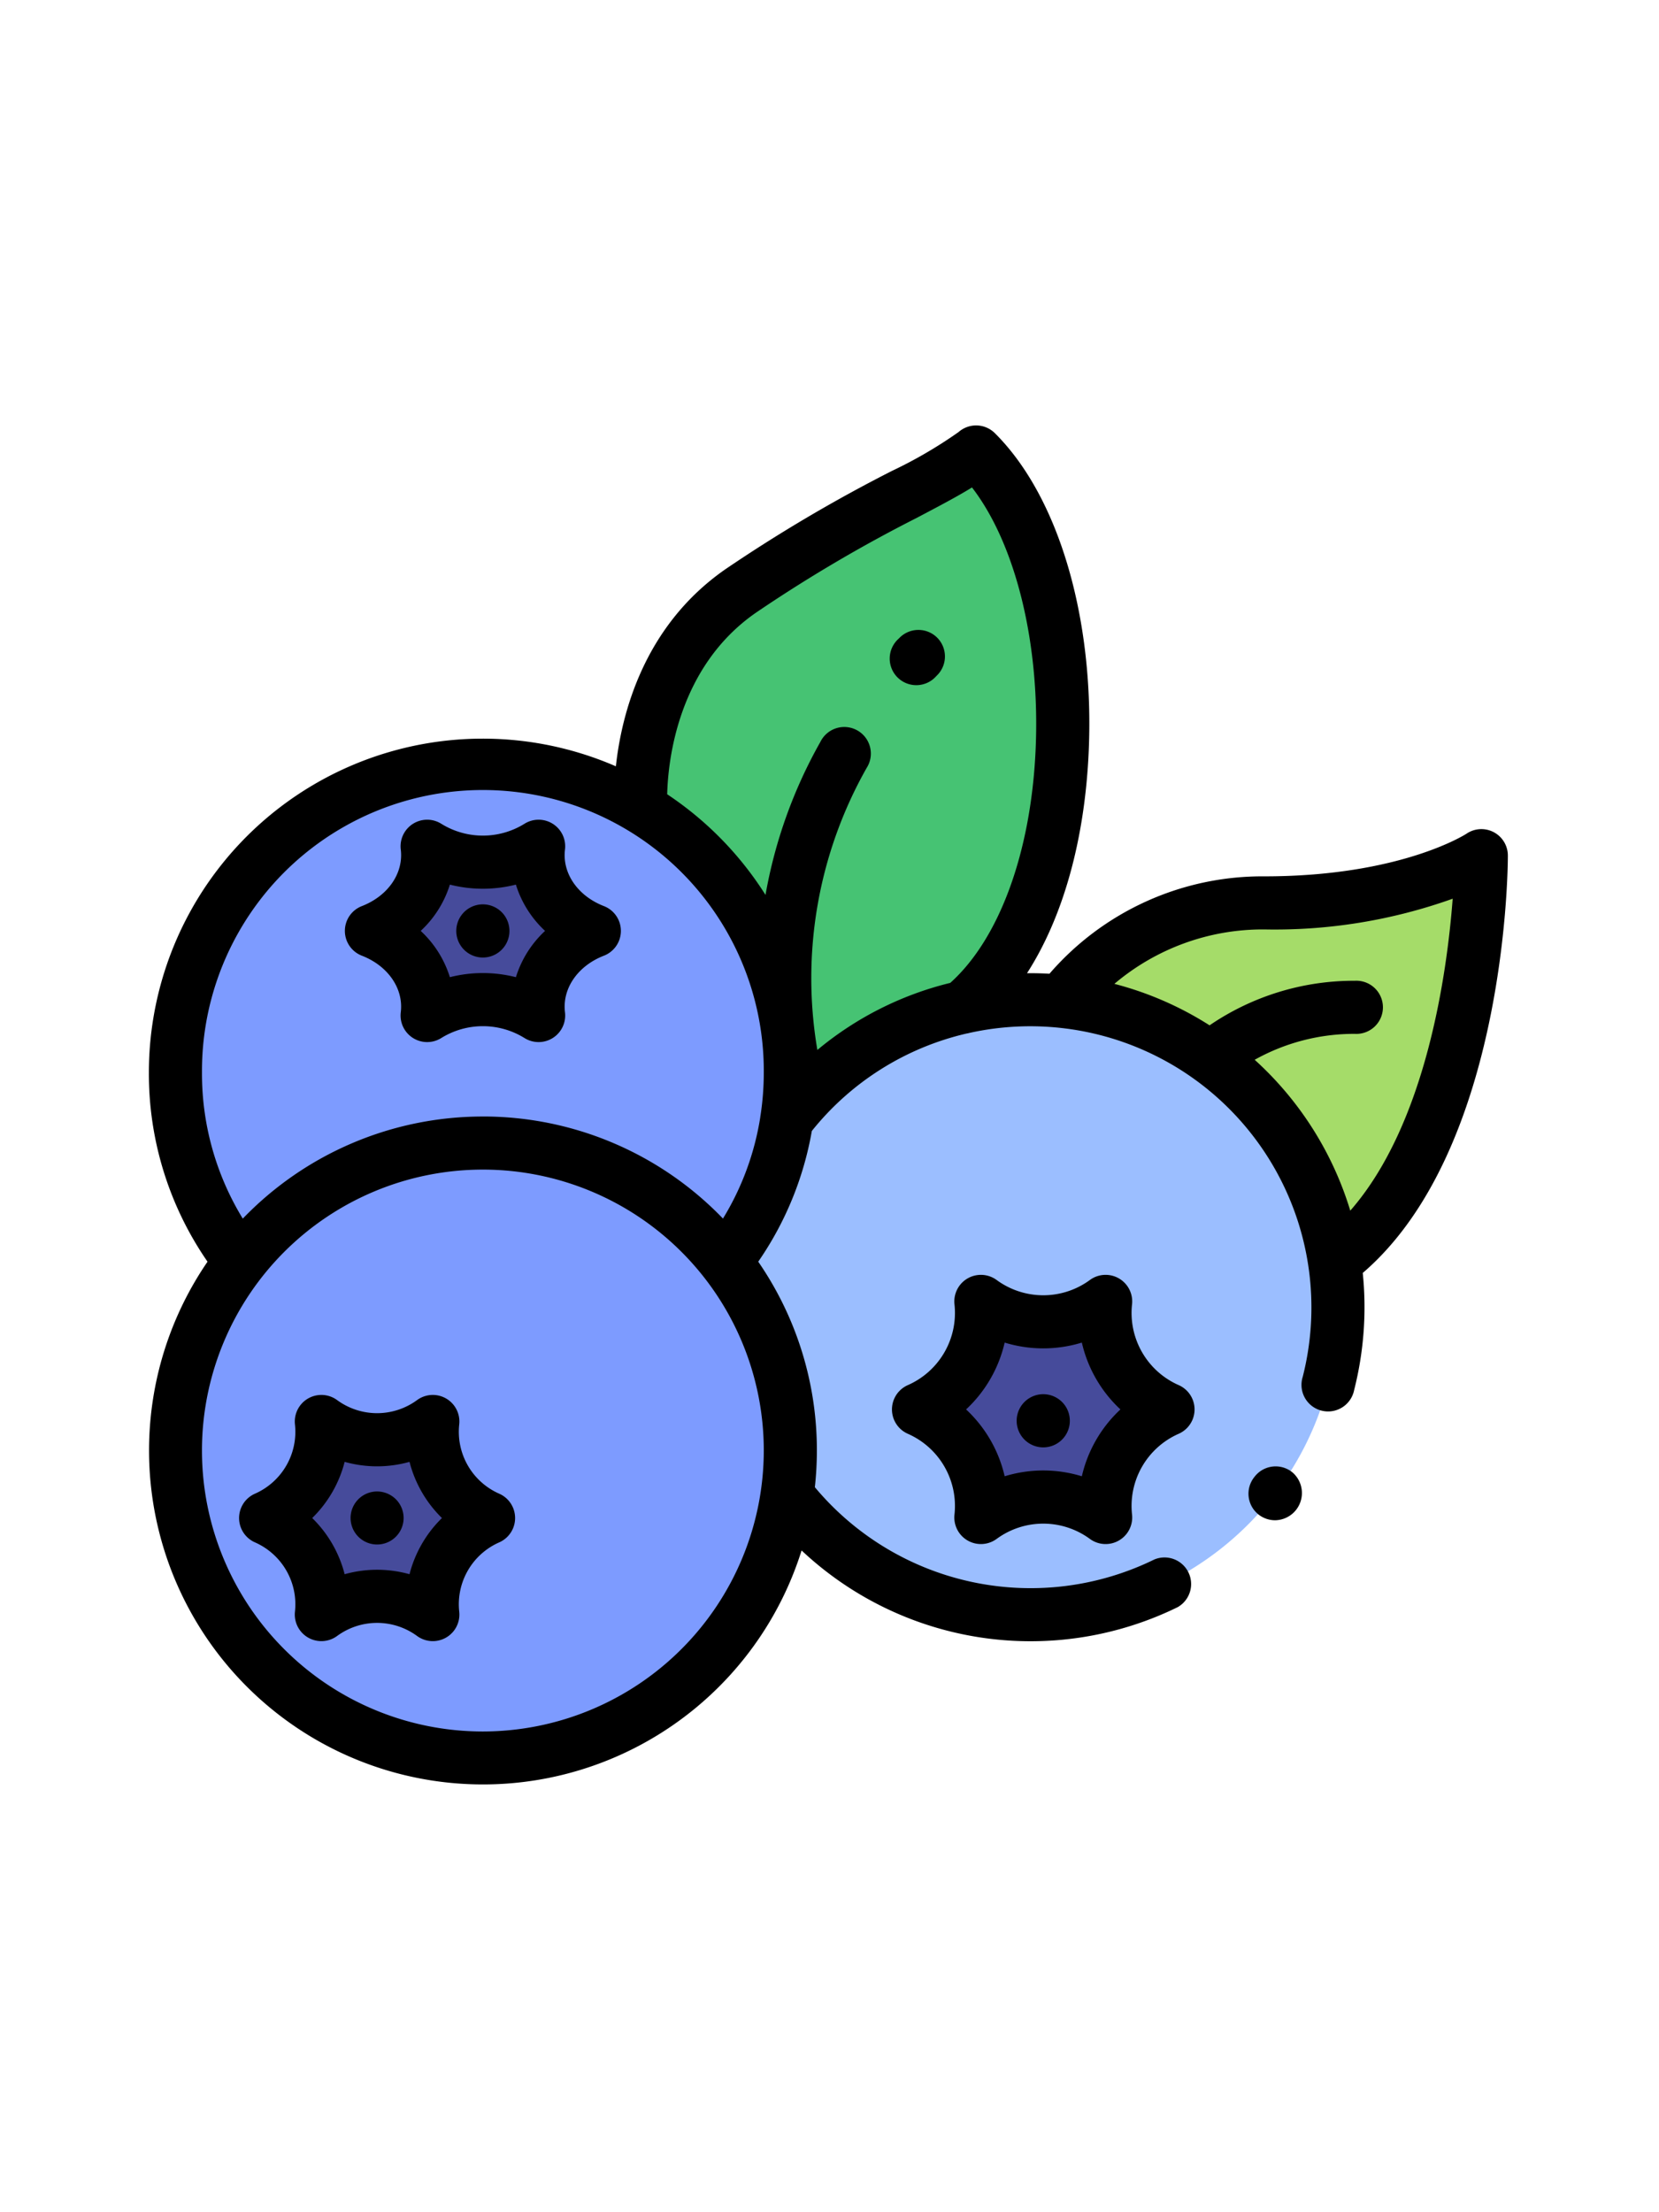 <svg xmlns="http://www.w3.org/2000/svg" width="156" height="208" viewBox="0 0 156 208"><defs><style>.a{fill:#fff;opacity:0;}.b{fill:#46c373;}.c{fill:#7d9bff;}.d{fill:#9bbeff;}.e{fill:#a5dc69;}.f{fill:#464b9b;}</style></defs><g transform="translate(-992 -779)"><rect class="a" width="156" height="208" transform="translate(992 779)"/><g transform="translate(1005.999 819)"><path class="b" d="M185.272,43.555s-.915-13.337,9.4-20.492S213.977,12.5,216.8,10c10.982,10.9,11.148,42.014-1.282,52.216,0,0-11.031,2.444-16.189,8.434C199.039,55.181,185.272,43.555,185.272,43.555Z" transform="translate(-139.014 -7.505)"/><g transform="translate(2.497 31.947)"><circle class="c" cx="28.91" cy="28.91" r="28.91" transform="translate(0 35.526)"/><path class="c" d="M38.911,163.526a28.86,28.86,0,0,1,22.811,11.148,28.91,28.91,0,1,0-45.621,0A28.86,28.86,0,0,1,38.911,163.526Z" transform="translate(-10.001 -128.002)"/></g><path class="d" d="M246.155,216.35a28.861,28.861,0,0,0-22.934,11.309,28.768,28.768,0,0,1-5.636,13.157c-.013.087-.025.175-.038.262a28.781,28.781,0,0,1,6.021,17.656,29.143,29.143,0,0,1-.3,4.185,28.91,28.91,0,1,0,22.89-46.569Z" transform="translate(-163.25 -162.352)"/><path class="e" d="M363.261,166.534a23.848,23.848,0,0,0-18.965,9.105l.185.178a28.924,28.924,0,0,1,25.381,24.443h0c13.794-10.4,13.794-38.162,13.794-38.162S377.168,166.534,363.261,166.534Z" transform="translate(-258.364 -121.641)"/><g transform="translate(10.971 39.564)"><path class="f" d="M59.685,375.212h0a8.879,8.879,0,0,0,5.244,9.084h0a8.878,8.878,0,0,0-5.244,9.084h0a8.878,8.878,0,0,0-10.489,0h0a8.879,8.879,0,0,0-5.244-9.084h0a8.878,8.878,0,0,0,5.244-9.084h0A8.879,8.879,0,0,0,59.685,375.212Z" transform="translate(-43.952 -321.128)"/><path class="f" d="M307.535,329.966h0a9.936,9.936,0,0,0,5.869,10.165h0a9.936,9.936,0,0,0-5.869,10.165h0a9.936,9.936,0,0,0-11.738,0h0a9.936,9.936,0,0,0-5.869-10.165h0a9.936,9.936,0,0,0,5.869-10.165h0A9.936,9.936,0,0,0,307.535,329.966Z" transform="translate(-228.536 -287.175)"/><path class="f" d="M99.543,158.518h0c-.418,3.372,1.7,6.594,5.244,7.962h0c-3.541,1.368-5.663,4.59-5.244,7.962h0a9.9,9.9,0,0,0-10.489,0h0c.418-3.372-1.7-6.594-5.244-7.962h0c3.541-1.368,5.663-4.59,5.244-7.962h0A9.9,9.9,0,0,0,99.543,158.518Z" transform="translate(-73.862 -158.518)"/></g><path d="M58.434,374.508a6.359,6.359,0,0,1-3.77-6.53,2.5,2.5,0,0,0-3.955-2.284,6.358,6.358,0,0,1-7.54,0,2.5,2.5,0,0,0-3.955,2.284,6.359,6.359,0,0,1-3.77,6.53,2.5,2.5,0,0,0,0,4.567,6.359,6.359,0,0,1,3.77,6.53,2.5,2.5,0,0,0,3.955,2.284,6.358,6.358,0,0,1,7.54,0,2.5,2.5,0,0,0,3.955-2.284,6.359,6.359,0,0,1,3.77-6.53,2.5,2.5,0,0,0,0-4.567Zm-8.446,7.566a11.31,11.31,0,0,0-6.1,0,11.311,11.311,0,0,0-3.05-5.282,11.306,11.306,0,0,0,3.05-5.282,11.3,11.3,0,0,0,6.1,0,11.311,11.311,0,0,0,3.05,5.282A11.307,11.307,0,0,0,49.988,382.074Z" transform="translate(-25.479 -274.061)"/><path d="M306.909,334.912a2.5,2.5,0,0,0,0-4.567,7.413,7.413,0,0,1-4.395-7.612,2.5,2.5,0,0,0-3.955-2.283,7.413,7.413,0,0,1-8.789,0,2.5,2.5,0,0,0-3.955,2.284,7.413,7.413,0,0,1-4.395,7.612,2.5,2.5,0,0,0,0,4.567,7.412,7.412,0,0,1,4.395,7.612,2.5,2.5,0,0,0,3.955,2.284,7.411,7.411,0,0,1,8.789,0,2.5,2.5,0,0,0,3.955-2.283A7.413,7.413,0,0,1,306.909,334.912Zm-9.117,4a12.361,12.361,0,0,0-7.257,0,12.361,12.361,0,0,0-3.628-6.285,12.363,12.363,0,0,0,3.628-6.285,12.366,12.366,0,0,0,7.257,0,12.361,12.361,0,0,0,3.629,6.285A12.361,12.361,0,0,0,297.792,338.913Z" transform="translate(-210.063 -240.108)"/><path d="M98.183,156.648c-2.47-.955-3.944-3.1-3.667-5.327a2.5,2.5,0,0,0-3.825-2.408,7.428,7.428,0,0,1-7.793,0,2.5,2.5,0,0,0-3.825,2.408c.277,2.232-1.2,4.372-3.667,5.327a2.5,2.5,0,0,0,0,4.656c2.47.955,3.944,3.1,3.667,5.327a2.5,2.5,0,0,0,3.825,2.408,7.428,7.428,0,0,1,7.793,0,2.5,2.5,0,0,0,3.825-2.408c-.277-2.231,1.2-4.372,3.667-5.327a2.5,2.5,0,0,0,0-4.656Zm-8.285,6.68a12.6,12.6,0,0,0-6.207,0,9.97,9.97,0,0,0-2.743-4.352,9.974,9.974,0,0,0,2.743-4.352,12.605,12.605,0,0,0,6.207,0,9.97,9.97,0,0,0,2.743,4.352A9.97,9.97,0,0,0,89.9,163.328Z" transform="translate(-55.387 -111.45)"/><path d="M78.474,401.6a2.493,2.493,0,1,0,1.767.732A2.514,2.514,0,0,0,78.474,401.6Z" transform="translate(-57.016 -301.367)"/><path d="M329.457,364.952a2.5,2.5,0,1,0,1.765.731A2.51,2.51,0,0,0,329.457,364.952Z" transform="translate(-245.355 -273.865)"/><path d="M118.327,180.421a2.5,2.5,0,1,0,1.765.731A2.5,2.5,0,0,0,118.327,180.421Z" transform="translate(-86.92 -135.391)"/><path d="M418.355,392.674a2.5,2.5,0,0,0-3.527.457l-.025.033a2.5,2.5,0,0,0,.435,3.53,2.535,2.535,0,0,0,1.534.516,2.56,2.56,0,0,0,1.584-4.537Z" transform="translate(-310.866 -294.271)"/><path d="M283.881,77.76a2.5,2.5,0,0,0-3.53.006l-.1.1a2.5,2.5,0,1,0,3.542,3.517l.1-.1A2.5,2.5,0,0,0,283.881,77.76Z" transform="translate(-209.757 -57.806)"/><path d="M127.789,40.458a2.489,2.489,0,0,0-3.89-2.07c-.06.04-6.189,4.009-19,4.009a26.454,26.454,0,0,0-20.215,9.157c-.589-.033-1.181-.051-1.777-.051-.111,0-.221,0-.332,0,3.351-5.211,5.4-12.4,5.791-20.657C88.959,18.255,85.58,6.711,79.547.724a2.5,2.5,0,0,0-3.411-.1,42.407,42.407,0,0,1-6.261,3.652,143.8,143.8,0,0,0-15.639,9.229c-7.69,5.333-9.784,13.588-10.322,18.546A31.4,31.4,0,0,0,0,60.858a31.067,31.067,0,0,0,5.515,17.77,31.4,31.4,0,1,0,55.861,27.151,31.436,31.436,0,0,0,35.363,5.332,2.5,2.5,0,0,0-2.2-4.48,26.43,26.43,0,0,1-31.915-6.8,31.6,31.6,0,0,0,.19-3.445A31.228,31.228,0,0,0,57.3,78.627a30.957,30.957,0,0,0,5.039-12.289,26.228,26.228,0,0,1,14.548-9.161,2.527,2.527,0,0,0,.3-.065A26.441,26.441,0,0,1,108.5,89.454a2.5,2.5,0,1,0,4.837,1.233,31.651,31.651,0,0,0,.807-11C127.628,68.1,127.789,41.61,127.789,40.458ZM31.407,122.8A26.415,26.415,0,1,1,57.822,96.382,26.444,26.444,0,0,1,31.407,122.8Zm0-57.821a31.315,31.315,0,0,0-22.577,9.6A26.128,26.128,0,0,1,4.993,60.858a26.415,26.415,0,1,1,52.829,0,26.847,26.847,0,0,1-.3,3.974c-.015.078-.026.155-.034.233a25.985,25.985,0,0,1-3.505,9.509A31.316,31.316,0,0,0,31.407,64.976ZM62.86,58.72a40.15,40.15,0,0,1,4.633-26.515,2.5,2.5,0,1,0-4.347-2.454,45.175,45.175,0,0,0-5.163,14.391,31.653,31.653,0,0,0-9.245-9.462c.08-3.188,1-11.976,8.343-17.071A137.522,137.522,0,0,1,72.2,8.695c2.1-1.107,3.84-2.021,5.2-2.864,4.134,5.369,6.448,14.784,5.976,24.784-.454,9.62-3.44,17.7-8.021,21.8A31.029,31.029,0,0,0,62.86,58.72Zm41.122.924a19.158,19.158,0,0,1,9.418-2.437,2.5,2.5,0,1,0,0-4.992,24.069,24.069,0,0,0-13.66,4.19,31.252,31.252,0,0,0-8.951-3.9A21.591,21.591,0,0,1,104.9,47.388,49.691,49.691,0,0,0,122.6,44.5c-.526,6.941-2.469,21.149-9.629,29.331A31.473,31.473,0,0,0,103.982,59.644Z" transform="translate(0 0)"/></g></g></svg>